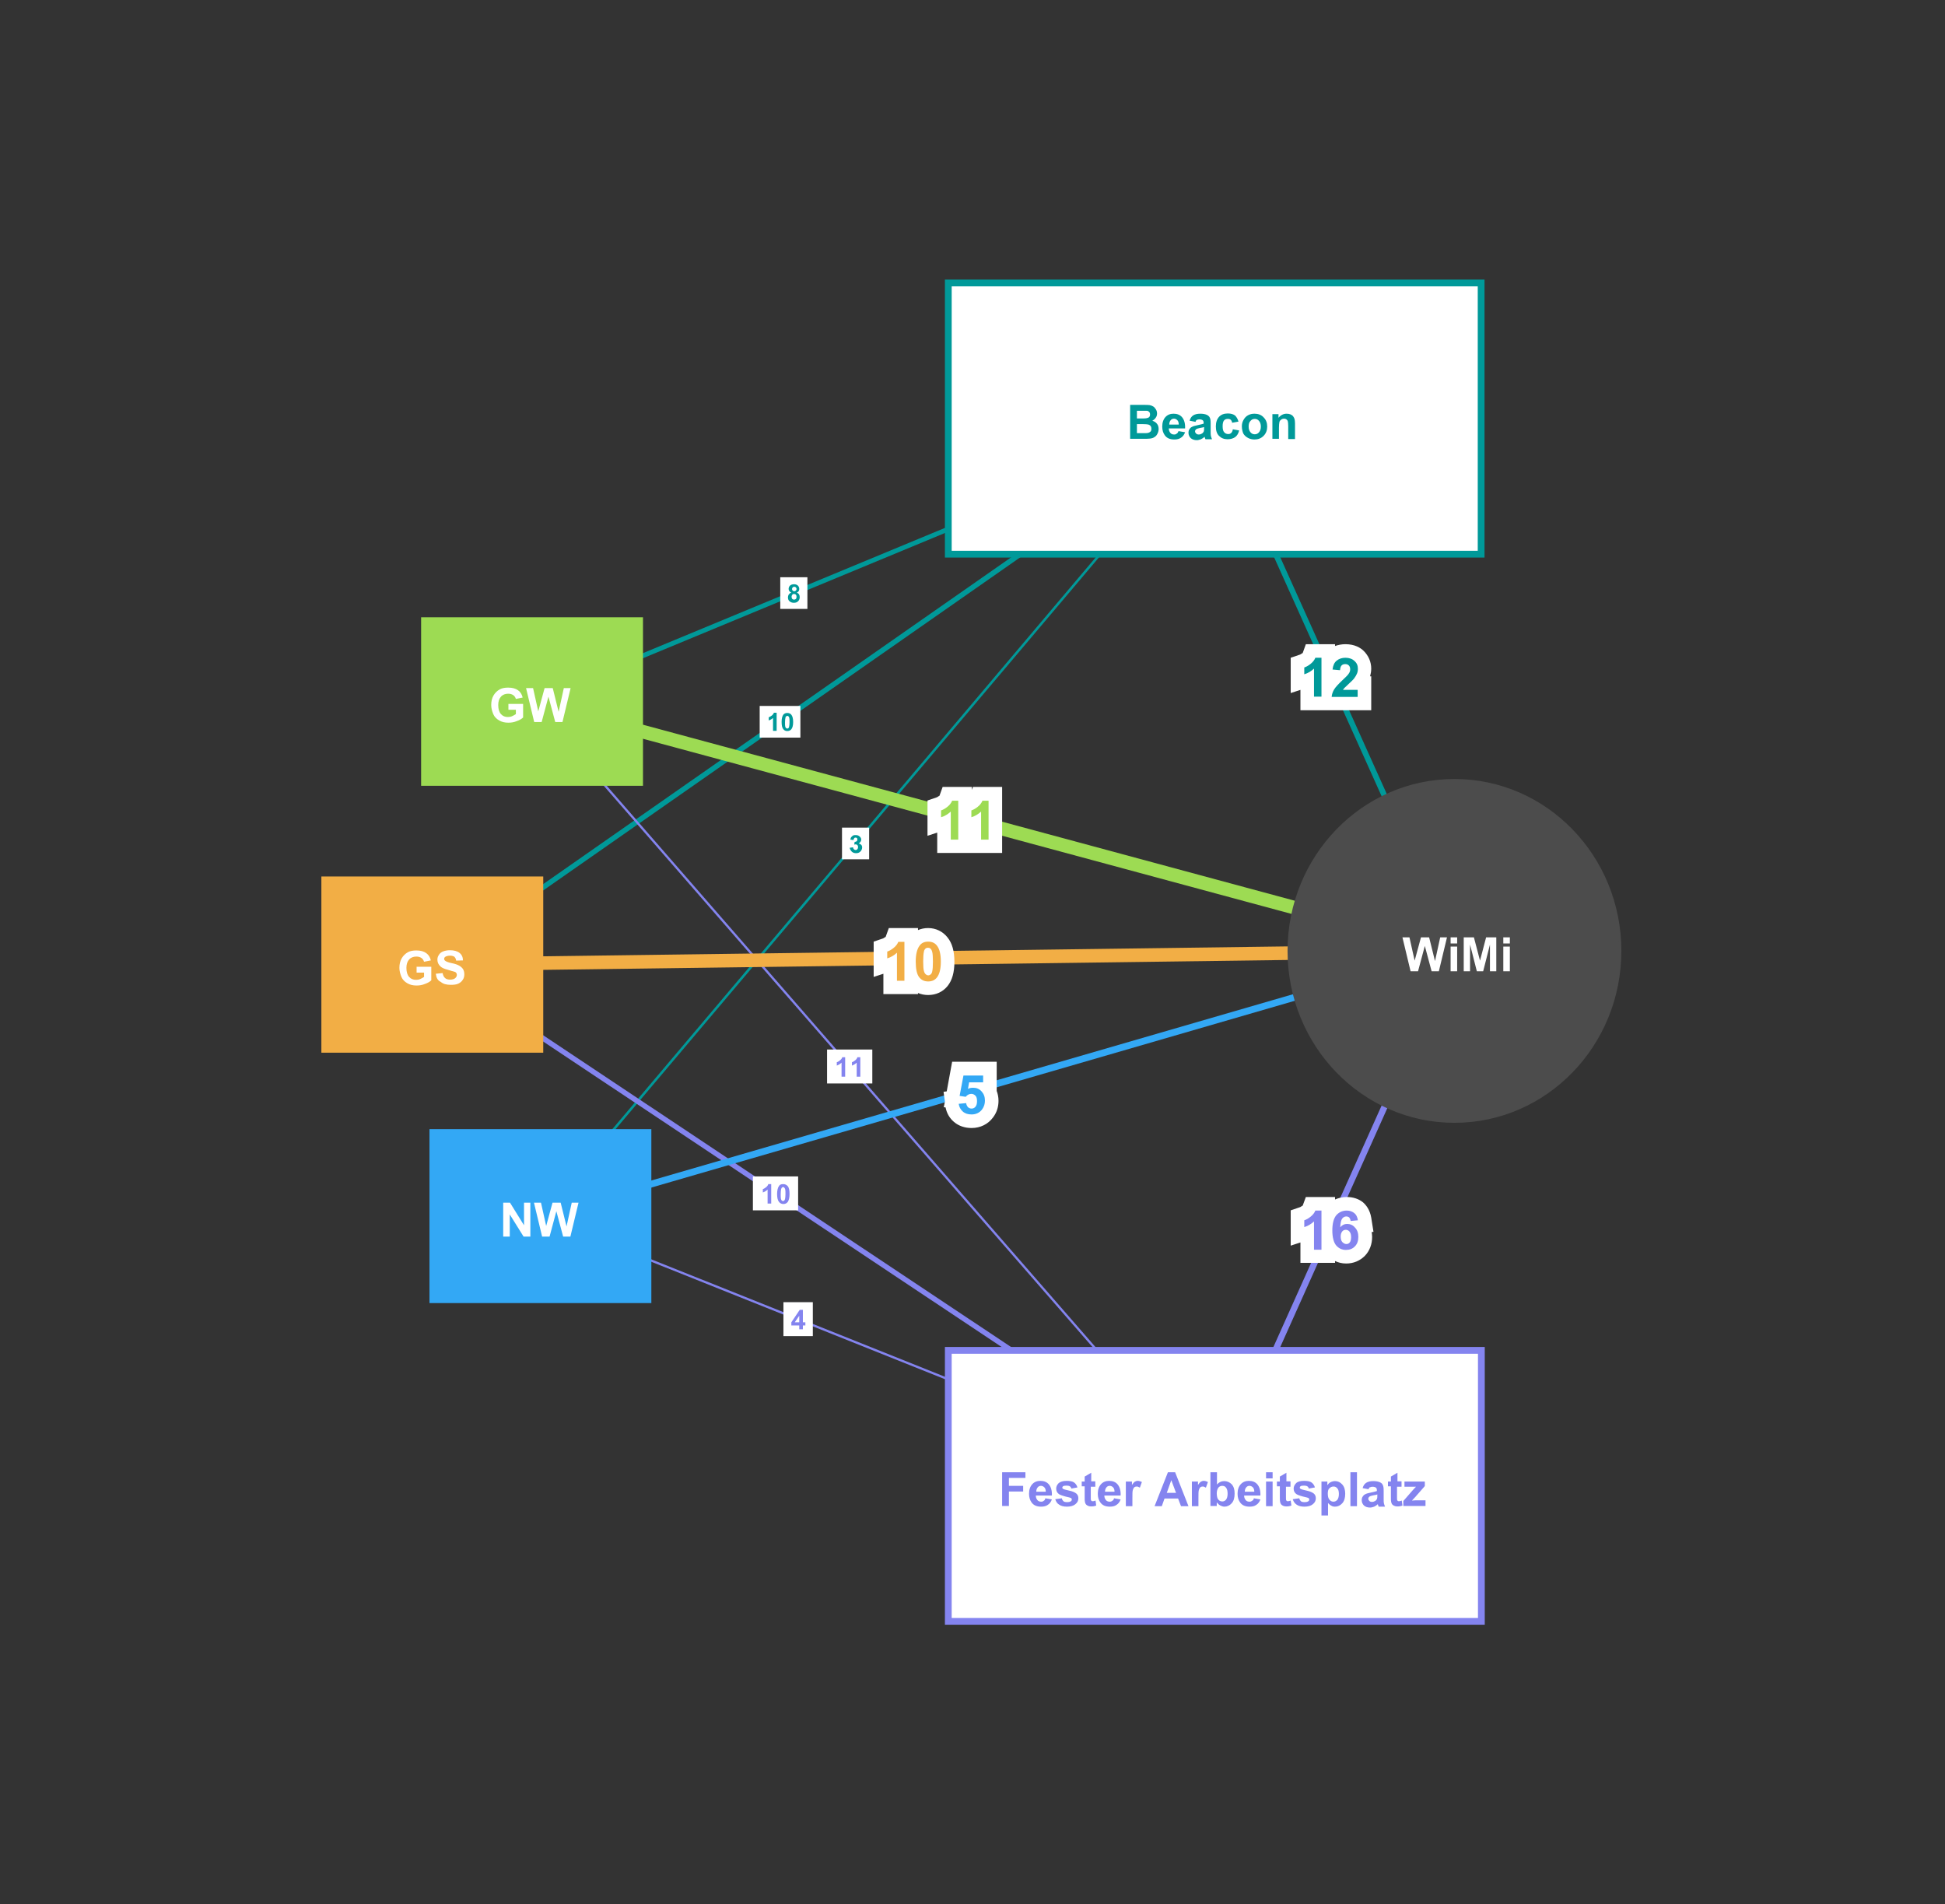 <?xml version="1.0" encoding="utf-8"?>
<!-- Generator: Adobe Illustrator 21.0.2, SVG Export Plug-In . SVG Version: 6.00 Build 0)  -->
<svg version="1.1" id="Layer_1" xmlns="http://www.w3.org/2000/svg" xmlns:xlink="http://www.w3.org/1999/xlink" x="0px" y="0px"
	 width="860px" height="841.9px" viewBox="0 0 860 841.9" style="enable-background:new 0 0 860 841.9;" xml:space="preserve">
<rect x="0" y="0" width="860" height="841.9" fill="#333333" stroke="none"/>
<style type="text/css">
	.st0{fill:#FFFFFF;}
	.st1{fill:none;stroke:#F2AE45;stroke-width:3;stroke-miterlimit:10;}
	.st2{fill:#F2AE45;}
	.st3{fill:none;stroke:#F2AE45;stroke-width:2.303;stroke-miterlimit:10;}
	.st4{fill:none;stroke:#9DDB53;stroke-width:3;stroke-miterlimit:10;}
	.st5{fill:#9DDB53;}
	.st6{fill:none;stroke:#33A8F5;stroke-width:3;stroke-miterlimit:10;}
	.st7{fill:#33A8F5;}
	.st8{fill:#009999;}
	.st9{fill:none;stroke:#009999;stroke-width:3;stroke-miterlimit:10;}
	.st10{fill:#8484EF;}
	.st11{fill:none;stroke:#8484EF;stroke-width:3;stroke-miterlimit:10;}
	.st12{fill:none;stroke:#33A8F5;stroke-width:1.609;stroke-miterlimit:10;}
	.st13{fill:none;stroke:#8484EF;stroke-width:2.773;stroke-miterlimit:10;}
	.st14{fill:none;stroke:#9DDB53;stroke-width:2.398;stroke-miterlimit:10;}
	.st15{fill:none;stroke:#009999;stroke-width:2.485;stroke-miterlimit:10;}
	.st16{fill:none;stroke:#000000;stroke-width:3;stroke-miterlimit:10;}
	.st17{fill:none;}
	.st18{fill:#009999;fill-opacity:0.259;}
	.st19{fill:none;stroke:#B8DAE0;stroke-width:1.099;stroke-miterlimit:10;}
	
		.st20{fill:none;stroke:#009999;stroke-width:1.099;stroke-linejoin:bevel;stroke-miterlimit:10;stroke-opacity:0.259;stroke-dasharray:5,3;}
	.st21{fill:#D0D0D0;}
	.st22{fill:none;stroke:#B8DAE0;stroke-width:2.079;stroke-miterlimit:10;}
	
		.st23{fill:none;stroke:#009999;stroke-width:2.079;stroke-linejoin:bevel;stroke-miterlimit:10;stroke-opacity:0.259;stroke-dasharray:5,3;}
	.st24{fill:none;stroke:#B8DAE0;stroke-width:2.303;stroke-miterlimit:10;}
	.st25{fill:none;stroke:#B8DAE0;stroke-width:2.303;stroke-linejoin:bevel;stroke-miterlimit:10;stroke-dasharray:5,3;}
	.st26{fill:#C1C1FF;}
	.st27{fill:none;stroke:#C1C1FF;stroke-miterlimit:10;}
	.st28{fill:none;stroke:#C1C1FF;stroke-linejoin:bevel;stroke-miterlimit:10;stroke-dasharray:5,3;}
	.st29{fill:none;stroke:#C1C1FF;stroke-width:2.303;stroke-miterlimit:10;}
	.st30{fill:none;stroke:#C1C1FF;stroke-width:2.303;stroke-linejoin:bevel;stroke-miterlimit:10;stroke-dasharray:5,3;}
	.st31{fill:none;stroke:#F2AE45;stroke-width:0.3;stroke-miterlimit:10;}
	.st32{fill:none;stroke:#F2AE45;stroke-width:1.099;stroke-miterlimit:10;}
	.st33{fill:none;stroke:#9DDB53;stroke-width:0.693;stroke-miterlimit:10;}
	.st34{fill:#76AF31;}
	.st35{fill:none;stroke:#9DDB53;stroke-width:0.3;stroke-miterlimit:10;}
	.st36{fill:none;stroke:#9DDB53;stroke-width:1.099;stroke-miterlimit:10;}
	.st37{fill:none;stroke:#33A8F5;stroke-width:0.3;stroke-miterlimit:10;}
	.st38{fill:#4C4C4C;}
	.st39{fill:none;stroke:#4C4C4C;stroke-width:2.773;stroke-miterlimit:10;}
	.st40{fill:#EEEEEE;}
	.st41{fill:none;stroke:#EEEEEE;stroke-width:2.303;stroke-miterlimit:10;}
	.st42{fill:none;stroke:#EEEEEE;stroke-miterlimit:10;}
	.st43{fill:none;stroke:#4C4C4C;stroke-width:2.485;stroke-miterlimit:10;}
	.st44{fill:#FFC63B;}
	.st45{fill:none;stroke:#EEEEEE;stroke-width:2.079;stroke-miterlimit:10;}
	.st46{fill:#C1F780;}
	.st47{fill:none;stroke:#EEEEEE;stroke-width:1.099;stroke-miterlimit:10;}
	.st48{fill:none;stroke:#000000;stroke-miterlimit:10;stroke-opacity:0;}
	.st49{fill:#FC938D;}
	.st50{fill:#0877C0;}
	.st51{fill:none;stroke:#4C4C4C;stroke-width:3;stroke-miterlimit:10;}
	.st52{fill:none;stroke:#8484EF;stroke-miterlimit:10;}
	.st53{fill:none;stroke:#009999;stroke-width:1.099;stroke-miterlimit:10;}
	.st54{fill:none;stroke:#009999;stroke-width:2.303;stroke-miterlimit:10;}
	.st55{fill:none;stroke:#8484EF;stroke-width:2.303;stroke-miterlimit:10;}
	.st56{fill:none;stroke:#009999;stroke-width:2.079;stroke-miterlimit:10;}
	.st57{fill:none;stroke:#9DDB53;stroke-width:6;stroke-miterlimit:10;}
	.st58{fill:none;stroke:#F2AE45;stroke-width:6;stroke-miterlimit:10;}
	.st59{fill:#4C4C4C;stroke:#4C4C4C;stroke-miterlimit:10;}
</style>
<g>
	<g>
		<line class="st52" x1="419.3" y1="609.8" x2="286.5" y2="556.7"/>
		<line class="st53" x1="486.4" y1="245" x2="270.2" y2="500.7"/>
		<line class="st54" x1="451.1" y1="245" x2="238.7" y2="393.3"/>
		<line class="st55" x1="447.2" y1="597" x2="238.7" y2="458.1"/>
		<line class="st52" x1="485" y1="597" x2="266.4" y2="346"/>
		<line class="st56" x1="419.3" y1="233.9" x2="282.8" y2="290.5"/>
		<rect x="191.4" y="500.7" class="st7" width="95.1" height="73.9"/>
		<rect x="191.4" y="500.7" class="st6" width="95.1" height="73.9"/>
		<path class="st0" d="M222.5,546.7v-15h3l6.2,10v-10h2.8v15h-3l-6.1-9.8v9.8H222.5z M239.7,546.7l-3.6-15h3.1l2.3,10.3l2.8-10.3
			h3.6l2.6,10.5l2.3-10.5h3l-3.6,15H249l-3-11.2l-3,11.2H239.7z"/>
		<rect x="419.3" y="125.1" class="st0" width="235.6" height="119.9"/>
		<rect x="419.3" y="125.1" class="st9" width="235.6" height="119.9"/>
		<path class="st8" d="M499.6,179h6c1.2,0,2.1,0,2.7,0.1c0.6,0.1,1.1,0.3,1.6,0.6c0.5,0.3,0.8,0.7,1.2,1.3c0.3,0.5,0.5,1.1,0.5,1.8
			c0,0.7-0.2,1.4-0.6,1.9c-0.4,0.6-0.9,1-1.5,1.3c0.9,0.3,1.6,0.7,2.1,1.4c0.5,0.6,0.7,1.4,0.7,2.3c0,0.7-0.2,1.4-0.5,2
			c-0.3,0.6-0.7,1.2-1.3,1.5c-0.5,0.4-1.2,0.6-2,0.7c-0.5,0.1-1.7,0.1-3.7,0.1h-5.1V179z M502.7,181.5v3.5h2c1.2,0,1.9,0,2.2-0.1
			c0.5-0.1,0.9-0.2,1.2-0.5c0.3-0.3,0.4-0.7,0.4-1.2c0-0.5-0.1-0.8-0.4-1.1c-0.3-0.3-0.6-0.5-1.1-0.5c-0.3,0-1.2,0-2.6,0H502.7z
			 M502.7,187.5v4h2.8c1.1,0,1.8,0,2.1-0.1c0.4-0.1,0.8-0.3,1.1-0.6c0.3-0.3,0.4-0.7,0.4-1.3c0-0.4-0.1-0.8-0.3-1.1
			c-0.2-0.3-0.5-0.5-1-0.7c-0.4-0.1-1.3-0.2-2.7-0.2H502.7z M521.1,190.6l2.9,0.5c-0.4,1.1-1,1.9-1.8,2.4c-0.8,0.6-1.8,0.8-3,0.8
			c-1.9,0-3.3-0.6-4.2-1.9c-0.7-1-1.1-2.2-1.1-3.8c0-1.8,0.5-3.2,1.4-4.2c0.9-1,2.1-1.5,3.6-1.5c1.6,0,2.9,0.5,3.8,1.6
			c0.9,1.1,1.4,2.7,1.3,4.9h-7.2c0,0.9,0.3,1.5,0.7,2c0.4,0.5,1,0.7,1.7,0.7c0.4,0,0.8-0.1,1.1-0.4
			C520.7,191.5,520.9,191.1,521.1,190.6z M521.2,187.7c0-0.8-0.2-1.5-0.6-1.9c-0.4-0.4-0.9-0.7-1.5-0.7c-0.6,0-1.1,0.2-1.5,0.7
			c-0.4,0.5-0.6,1.1-0.6,1.9H521.2z M528.6,186.5L526,186c0.3-1.1,0.8-1.8,1.5-2.3c0.7-0.5,1.8-0.8,3.2-0.8c1.3,0,2.2,0.2,2.9,0.5
			c0.6,0.3,1.1,0.7,1.3,1.2c0.3,0.5,0.4,1.3,0.4,2.6l0,3.4c0,1,0,1.7,0.1,2.1c0.1,0.5,0.3,0.9,0.5,1.5H533c-0.1-0.2-0.2-0.5-0.3-0.8
			c-0.1-0.2-0.1-0.3-0.1-0.3c-0.5,0.5-1,0.8-1.6,1.1c-0.6,0.2-1.2,0.4-1.8,0.4c-1.1,0-2-0.3-2.7-0.9c-0.6-0.6-1-1.4-1-2.3
			c0-0.6,0.1-1.2,0.4-1.6c0.3-0.5,0.7-0.9,1.2-1.1c0.5-0.3,1.3-0.5,2.3-0.7c1.3-0.3,2.3-0.5,2.8-0.7v-0.3c0-0.6-0.1-0.9-0.4-1.2
			c-0.3-0.2-0.8-0.4-1.5-0.4c-0.5,0-0.9,0.1-1.2,0.3C529,185.6,528.8,186,528.6,186.5z M532.4,188.8c-0.4,0.1-0.9,0.3-1.8,0.4
			c-0.8,0.2-1.3,0.3-1.6,0.5c-0.4,0.3-0.6,0.6-0.6,1c0,0.4,0.2,0.7,0.5,1c0.3,0.3,0.7,0.4,1.2,0.4c0.5,0,1-0.2,1.5-0.5
			c0.3-0.3,0.6-0.6,0.7-1c0.1-0.3,0.1-0.7,0.1-1.4V188.8z M547.6,186.4l-2.8,0.5c-0.1-0.6-0.3-1-0.6-1.3c-0.3-0.3-0.8-0.4-1.3-0.4
			c-0.7,0-1.3,0.2-1.7,0.7c-0.4,0.5-0.6,1.3-0.6,2.5c0,1.3,0.2,2.2,0.7,2.7c0.4,0.5,1,0.8,1.8,0.8c0.6,0,1-0.2,1.3-0.5
			c0.3-0.3,0.6-0.8,0.7-1.6l2.8,0.5c-0.3,1.3-0.9,2.3-1.7,2.9s-2,1-3.4,1c-1.6,0-2.8-0.5-3.8-1.5s-1.4-2.4-1.4-4.2
			c0-1.8,0.5-3.2,1.4-4.2s2.2-1.5,3.9-1.5c1.3,0,2.4,0.3,3.2,0.9C546.7,184.3,547.3,185.2,547.6,186.4z M549.1,188.5
			c0-1,0.2-1.9,0.7-2.8c0.5-0.9,1.1-1.6,2-2.1c0.9-0.5,1.8-0.7,2.9-0.7c1.6,0,3,0.5,4,1.6c1.1,1.1,1.6,2.4,1.6,4.1
			c0,1.6-0.5,3-1.6,4.1c-1.1,1.1-2.4,1.6-4,1.6c-1,0-2-0.2-2.9-0.7c-0.9-0.5-1.6-1.1-2.1-2C549.4,190.8,549.1,189.7,549.1,188.5z
			 M552.1,188.6c0,1.1,0.3,1.9,0.8,2.5c0.5,0.6,1.1,0.9,1.9,0.9c0.8,0,1.4-0.3,1.9-0.9c0.5-0.6,0.8-1.4,0.8-2.5
			c0-1.1-0.3-1.9-0.8-2.5c-0.5-0.6-1.1-0.9-1.9-0.9c-0.8,0-1.4,0.3-1.9,0.9C552.3,186.7,552.1,187.5,552.1,188.6z M572.5,194.1h-2.9
			v-5.6c0-1.2-0.1-1.9-0.2-2.3c-0.1-0.3-0.3-0.6-0.6-0.8c-0.3-0.2-0.6-0.3-1-0.3c-0.5,0-0.9,0.1-1.3,0.4c-0.4,0.3-0.7,0.6-0.8,1.1
			c-0.1,0.5-0.2,1.3-0.2,2.5v4.9h-2.9v-10.9h2.7v1.6c1-1.2,2.2-1.8,3.6-1.8c0.6,0,1.2,0.1,1.7,0.3c0.5,0.2,0.9,0.5,1.2,0.9
			c0.3,0.4,0.5,0.8,0.6,1.2c0.1,0.4,0.2,1.1,0.2,1.9V194.1z"/>
		<rect x="419.3" y="597" class="st0" width="235.7" height="119.8"/>
		<rect x="419.3" y="597" class="st11" width="235.7" height="119.8"/>
		<path class="st10" d="M443.1,665.9v-15h10.3v2.5h-7.3v3.5h6.3v2.5h-6.3v6.4H443.1z M462.2,662.4l2.9,0.5c-0.4,1.1-1,1.9-1.8,2.4
			c-0.8,0.6-1.8,0.8-3,0.8c-1.9,0-3.3-0.6-4.2-1.9c-0.7-1-1.1-2.2-1.1-3.8c0-1.8,0.5-3.2,1.4-4.2c0.9-1,2.1-1.5,3.6-1.5
			c1.6,0,2.9,0.5,3.8,1.6c0.9,1.1,1.4,2.7,1.3,4.9H458c0,0.9,0.3,1.5,0.7,2c0.4,0.5,1,0.7,1.7,0.7c0.4,0,0.8-0.1,1.1-0.4
			C461.8,663.4,462.1,663,462.2,662.4z M462.4,659.5c0-0.8-0.2-1.5-0.6-1.9c-0.4-0.4-0.9-0.7-1.5-0.7c-0.6,0-1.1,0.2-1.5,0.7
			c-0.4,0.5-0.6,1.1-0.6,1.9H462.4z M466.6,662.8l2.9-0.4c0.1,0.6,0.4,1,0.7,1.3c0.4,0.3,0.9,0.4,1.6,0.4c0.7,0,1.3-0.1,1.7-0.4
			c0.3-0.2,0.4-0.4,0.4-0.8c0-0.2-0.1-0.4-0.2-0.5c-0.1-0.1-0.5-0.3-1-0.4c-2.3-0.5-3.8-1-4.4-1.4c-0.9-0.6-1.3-1.4-1.3-2.5
			c0-0.9,0.4-1.7,1.1-2.4c0.7-0.6,1.9-1,3.5-1c1.5,0,2.6,0.2,3.3,0.7c0.7,0.5,1.2,1.2,1.5,2.2l-2.7,0.5c-0.1-0.4-0.3-0.8-0.7-1
			c-0.3-0.2-0.8-0.3-1.4-0.3c-0.8,0-1.3,0.1-1.6,0.3c-0.2,0.2-0.3,0.4-0.3,0.6c0,0.2,0.1,0.4,0.3,0.5c0.3,0.2,1.2,0.5,2.7,0.8
			c1.5,0.3,2.6,0.8,3.2,1.3c0.6,0.5,0.9,1.2,0.9,2.1c0,1-0.4,1.9-1.3,2.6c-0.8,0.7-2.1,1.1-3.7,1.1c-1.5,0-2.7-0.3-3.5-0.9
			C467.4,664.7,466.9,663.8,466.6,662.8z M484.3,655v2.3h-2v4.4c0,0.9,0,1.4,0.1,1.5c0,0.1,0.1,0.3,0.3,0.4c0.1,0.1,0.3,0.1,0.5,0.1
			c0.3,0,0.7-0.1,1.2-0.3l0.3,2.2c-0.7,0.3-1.4,0.4-2.3,0.4c-0.5,0-1-0.1-1.4-0.3s-0.7-0.4-0.9-0.7c-0.2-0.3-0.3-0.6-0.4-1.1
			c-0.1-0.3-0.1-1-0.1-2v-4.8h-1.3V655h1.3v-2.2l2.9-1.7v3.8H484.3z M492.6,662.4l2.9,0.5c-0.4,1.1-1,1.9-1.8,2.4
			c-0.8,0.6-1.8,0.8-3,0.8c-1.9,0-3.3-0.6-4.2-1.9c-0.7-1-1.1-2.2-1.1-3.8c0-1.8,0.5-3.2,1.4-4.2c0.9-1,2.1-1.5,3.6-1.5
			c1.6,0,2.9,0.5,3.8,1.6c0.9,1.1,1.4,2.7,1.3,4.9h-7.2c0,0.9,0.3,1.5,0.7,2c0.4,0.5,1,0.7,1.7,0.7c0.4,0,0.8-0.1,1.1-0.4
			C492.2,663.4,492.4,663,492.6,662.4z M492.8,659.5c0-0.8-0.2-1.5-0.6-1.9c-0.4-0.4-0.9-0.7-1.5-0.7c-0.6,0-1.1,0.2-1.5,0.7
			c-0.4,0.5-0.6,1.1-0.6,1.9H492.8z M500.7,665.9h-2.9V655h2.7v1.5c0.5-0.7,0.9-1.2,1.2-1.4c0.4-0.2,0.8-0.4,1.3-0.4
			c0.7,0,1.3,0.2,1.9,0.5l-0.9,2.5c-0.5-0.3-0.9-0.5-1.4-0.5c-0.4,0-0.7,0.1-1,0.3c-0.3,0.2-0.5,0.6-0.7,1.2
			c-0.2,0.6-0.2,1.8-0.2,3.7V665.9z M525.5,665.9h-3.3l-1.3-3.4h-6l-1.2,3.4h-3.2l5.9-15h3.2L525.5,665.9z M520,660l-2.1-5.6l-2,5.6
			H520z M529.9,665.9H527V655h2.7v1.5c0.5-0.7,0.9-1.2,1.2-1.4c0.4-0.2,0.8-0.4,1.3-0.4c0.7,0,1.3,0.2,1.9,0.5l-0.9,2.5
			c-0.5-0.3-0.9-0.5-1.4-0.5c-0.4,0-0.7,0.1-1,0.3c-0.3,0.2-0.5,0.6-0.7,1.2c-0.2,0.6-0.2,1.8-0.2,3.7V665.9z M535.2,665.9v-15h2.9
			v5.4c0.9-1,1.9-1.5,3.2-1.5c1.3,0,2.4,0.5,3.3,1.4c0.9,1,1.3,2.3,1.3,4.1c0,1.9-0.4,3.3-1.3,4.3s-2,1.5-3.2,1.5
			c-0.6,0-1.2-0.2-1.8-0.5c-0.6-0.3-1.1-0.8-1.6-1.4v1.6H535.2z M538,660.2c0,1.1,0.2,2,0.5,2.5c0.5,0.8,1.2,1.1,2,1.1
			c0.6,0,1.2-0.3,1.6-0.8c0.4-0.5,0.7-1.4,0.7-2.6c0-1.2-0.2-2.1-0.7-2.7c-0.4-0.6-1-0.8-1.7-0.8c-0.7,0-1.3,0.3-1.7,0.8
			C538.3,658.3,538,659.1,538,660.2z M554.4,662.4l2.9,0.5c-0.4,1.1-1,1.9-1.8,2.4c-0.8,0.6-1.8,0.8-3,0.8c-1.9,0-3.3-0.6-4.2-1.9
			c-0.7-1-1.1-2.2-1.1-3.8c0-1.8,0.5-3.2,1.4-4.2c0.9-1,2.1-1.5,3.6-1.5c1.6,0,2.9,0.5,3.8,1.6c0.9,1.1,1.4,2.7,1.3,4.9h-7.2
			c0,0.9,0.3,1.5,0.7,2c0.4,0.5,1,0.7,1.7,0.7c0.4,0,0.8-0.1,1.1-0.4C554,663.4,554.3,663,554.4,662.4z M554.6,659.5
			c0-0.8-0.2-1.5-0.6-1.9c-0.4-0.4-0.9-0.7-1.5-0.7c-0.6,0-1.1,0.2-1.5,0.7c-0.4,0.5-0.6,1.1-0.6,1.9H554.6z M559.8,653.6v-2.7h2.9
			v2.7H559.8z M559.8,665.9V655h2.9v10.9H559.8z M570.6,655v2.3h-2v4.4c0,0.9,0,1.4,0.1,1.5c0,0.1,0.1,0.3,0.3,0.4
			c0.1,0.1,0.3,0.1,0.5,0.1c0.3,0,0.7-0.1,1.2-0.3l0.3,2.2c-0.7,0.3-1.4,0.4-2.3,0.4c-0.5,0-1-0.1-1.4-0.3c-0.4-0.2-0.7-0.4-0.9-0.7
			c-0.2-0.3-0.3-0.6-0.4-1.1c-0.1-0.3-0.1-1-0.1-2v-4.8h-1.3V655h1.3v-2.2l2.9-1.7v3.8H570.6z M571.6,662.8l2.9-0.4
			c0.1,0.6,0.4,1,0.7,1.3c0.4,0.3,0.9,0.4,1.6,0.4c0.7,0,1.3-0.1,1.7-0.4c0.3-0.2,0.4-0.4,0.4-0.8c0-0.2-0.1-0.4-0.2-0.5
			c-0.1-0.1-0.5-0.3-1-0.4c-2.3-0.5-3.8-1-4.4-1.4c-0.9-0.6-1.3-1.4-1.3-2.5c0-0.9,0.4-1.7,1.1-2.4s1.9-1,3.5-1
			c1.5,0,2.6,0.2,3.3,0.7c0.7,0.5,1.2,1.2,1.5,2.2l-2.7,0.5c-0.1-0.4-0.3-0.8-0.7-1c-0.3-0.2-0.8-0.3-1.4-0.3
			c-0.8,0-1.3,0.1-1.6,0.3c-0.2,0.2-0.3,0.4-0.3,0.6c0,0.2,0.1,0.4,0.3,0.5c0.3,0.2,1.2,0.5,2.7,0.8c1.5,0.3,2.6,0.8,3.2,1.3
			c0.6,0.5,0.9,1.2,0.9,2.1c0,1-0.4,1.9-1.3,2.6c-0.8,0.7-2.1,1.1-3.7,1.1c-1.5,0-2.7-0.3-3.5-0.9
			C572.5,664.7,571.9,663.8,571.6,662.8z M584.2,655h2.7v1.6c0.4-0.5,0.8-1,1.4-1.3c0.6-0.3,1.3-0.5,2-0.5c1.3,0,2.3,0.5,3.2,1.5
			c0.9,1,1.3,2.4,1.3,4.1c0,1.8-0.4,3.2-1.3,4.2c-0.9,1-2,1.5-3.2,1.5c-0.6,0-1.2-0.1-1.6-0.4c-0.5-0.2-1-0.7-1.5-1.2v5.5h-2.9V655z
			 M587.1,660.3c0,1.2,0.2,2.1,0.7,2.7c0.5,0.6,1.1,0.9,1.8,0.9c0.7,0,1.2-0.3,1.7-0.8c0.4-0.5,0.7-1.4,0.7-2.6c0-1.1-0.2-2-0.7-2.5
			c-0.5-0.6-1-0.8-1.7-0.8c-0.7,0-1.3,0.3-1.8,0.8C587.3,658.4,587.1,659.2,587.1,660.3z M597.1,665.9v-15h2.9v15H597.1z
			 M605.1,658.4l-2.6-0.5c0.3-1.1,0.8-1.8,1.5-2.3s1.8-0.8,3.2-0.8c1.3,0,2.2,0.2,2.9,0.5s1.1,0.7,1.3,1.2c0.3,0.5,0.4,1.3,0.4,2.6
			l0,3.4c0,1,0,1.7,0.1,2.1c0.1,0.5,0.3,0.9,0.5,1.5h-2.8c-0.1-0.2-0.2-0.5-0.3-0.8c-0.1-0.2-0.1-0.3-0.1-0.3
			c-0.5,0.5-1,0.8-1.6,1.1c-0.6,0.2-1.2,0.4-1.8,0.4c-1.1,0-2-0.3-2.7-0.9c-0.6-0.6-1-1.4-1-2.3c0-0.6,0.1-1.2,0.4-1.6
			c0.3-0.5,0.7-0.9,1.2-1.1c0.5-0.3,1.3-0.5,2.3-0.7c1.3-0.3,2.3-0.5,2.8-0.7v-0.3c0-0.6-0.1-0.9-0.4-1.2c-0.3-0.2-0.8-0.4-1.5-0.4
			c-0.5,0-0.9,0.1-1.2,0.3C605.5,657.5,605.3,657.8,605.1,658.4z M609,660.7c-0.4,0.1-0.9,0.3-1.8,0.4c-0.8,0.2-1.3,0.3-1.6,0.5
			c-0.4,0.3-0.6,0.6-0.6,1c0,0.4,0.2,0.7,0.5,1c0.3,0.3,0.7,0.4,1.2,0.4c0.5,0,1-0.2,1.5-0.5c0.3-0.3,0.6-0.6,0.7-1
			c0.1-0.3,0.1-0.7,0.1-1.4V660.7z M619.7,655v2.3h-2v4.4c0,0.9,0,1.4,0.1,1.5c0,0.1,0.1,0.3,0.3,0.4c0.1,0.1,0.3,0.1,0.5,0.1
			c0.3,0,0.7-0.1,1.2-0.3l0.3,2.2c-0.7,0.3-1.4,0.4-2.3,0.4c-0.5,0-1-0.1-1.4-0.3s-0.7-0.4-0.9-0.7c-0.2-0.3-0.3-0.6-0.4-1.1
			c-0.1-0.3-0.1-1-0.1-2v-4.8h-1.3V655h1.3v-2.2l2.9-1.7v3.8H619.7z M620.5,665.9v-2.3l4.1-4.7c0.7-0.8,1.2-1.3,1.5-1.6
			c-0.3,0-0.8,0-1.3,0l-3.8,0V655h9v2l-4.2,4.8l-1.5,1.6c0.8,0,1.3-0.1,1.5-0.1h4.5v2.5H620.5z"/>
		<rect x="187.7" y="274.4" class="st4" width="95.1" height="71.5"/>
		<ellipse class="st48" cx="643.1" cy="420.4" rx="73.3" ry="75.5"/>
		<rect x="143.6" y="389" class="st2" width="95.1" height="74.9"/>
		<rect x="143.6" y="389" class="st1" width="95.1" height="74.9"/>
		<rect x="346.4" y="575.7" class="st0" width="13" height="15"/>
		<path class="st10" d="M353.4,587.7V586h-3.5v-1.4l3.7-5.5h1.4v5.5h1.1v1.4H355v1.7H353.4z M353.4,584.6v-2.9l-2,2.9H353.4z"/>
		<rect x="372.3" y="365.9" class="st0" width="12" height="14"/>
		<path class="st8" d="M375.7,374.8l1.5-0.2c0,0.4,0.2,0.7,0.4,0.9c0.2,0.2,0.5,0.3,0.7,0.3c0.3,0,0.6-0.1,0.8-0.4
			c0.2-0.2,0.3-0.5,0.3-0.9c0-0.4-0.1-0.7-0.3-0.9c-0.2-0.2-0.5-0.3-0.7-0.3c-0.2,0-0.4,0-0.7,0.1l0.2-1.2c0.4,0,0.7-0.1,0.9-0.3
			c0.2-0.2,0.3-0.4,0.3-0.8c0-0.3-0.1-0.5-0.2-0.6s-0.4-0.2-0.6-0.2c-0.3,0-0.5,0.1-0.6,0.3c-0.2,0.2-0.3,0.4-0.3,0.8l-1.4-0.2
			c0.1-0.5,0.2-0.9,0.4-1.1c0.2-0.3,0.5-0.5,0.8-0.7c0.3-0.2,0.7-0.2,1.2-0.2c0.7,0,1.3,0.2,1.8,0.7c0.4,0.4,0.6,0.8,0.6,1.3
			c0,0.7-0.4,1.2-1.1,1.7c0.4,0.1,0.8,0.3,1.1,0.6c0.3,0.3,0.4,0.7,0.4,1.2c0,0.7-0.3,1.3-0.8,1.8c-0.5,0.5-1.1,0.7-1.9,0.7
			c-0.7,0-1.3-0.2-1.8-0.6C376.1,376,375.8,375.4,375.7,374.8z"/>
		<line class="st6" x1="286.5" y1="523.9" x2="572.8" y2="440.8"/>
		<g>
			<path class="st7" d="M429.5,495.6c-2.3,0-4.3-0.7-5.8-2c-1.6-1.3-2.5-3.1-2.8-5.3l-0.4-3.1l0.6-0.1l2.4-12.8h14.2v9.1H437
				c1,1.4,1.5,3.1,1.5,5.1c0,2.1-0.6,3.9-1.8,5.6C434.9,494.4,432.5,495.6,429.5,495.6z"/>
			<path class="st0" d="M434.7,475.4v3.1h-6.2l-0.5,2.9c0.7-0.4,1.5-0.5,2.3-0.5c1.5,0,2.7,0.5,3.7,1.6c1,1.1,1.5,2.4,1.5,4.1
				c0,1.4-0.4,2.7-1.2,3.8c-1.1,1.5-2.7,2.3-4.7,2.3c-1.6,0-2.9-0.4-3.9-1.3c-1-0.9-1.6-2-1.8-3.4l3.3-0.3c0.1,0.8,0.4,1.3,0.8,1.8
				c0.5,0.4,1,0.6,1.6,0.6c0.7,0,1.3-0.3,1.7-0.8c0.5-0.6,0.7-1.4,0.7-2.5c0-1.1-0.2-1.9-0.7-2.4c-0.5-0.5-1.1-0.8-1.8-0.8
				c-0.9,0-1.8,0.4-2.5,1.3l-2.7-0.4l1.7-9H434.7 M440.7,469.4h-6H426h-5l-0.9,4.9l-1.5,8.2l-1.4,0.2l0.6,4.3l-0.5,2.5l0.8,0.1
				c0.5,2.6,1.8,4.8,3.7,6.4c2.1,1.8,4.8,2.7,7.8,2.7c3.9,0,7.3-1.7,9.5-4.7c1.6-2.1,2.4-4.6,2.4-7.3c0-1.6-0.3-3.1-0.8-4.4v-3.7
				v-3.1V469.4L440.7,469.4z"/>
		</g>
		<line class="st15" x1="564.1" y1="245" x2="612.3" y2="352.1"/>
		<g>
			<path class="st8" d="M578,311v-10.2c-0.1,0-0.2,0.1-0.3,0.1l-3.9,1.3V293l2.1-0.7c0.4-0.1,1-0.4,1.9-1.1c0.6-0.4,0.9-0.9,1.1-1.4
				l0.7-2h7.8v4c0.5-0.9,1.1-1.6,1.9-2.2c1.6-1.2,3.5-1.8,5.7-1.8c2.5,0,4.5,0.7,6.1,2.2c1.6,1.5,2.4,3.4,2.4,5.6
				c0,1.1-0.2,2.3-0.6,3.3c-0.4,1-1,2-1.7,2.9c0,0-0.1,0.1-0.1,0.1h2.5v9.1H578z M587.3,303.3C587.3,303.3,587.4,303.2,587.3,303.3
				c0.7-1.2,1.9-2.6,3.6-4.2l-3.6-0.4V303.3z"/>
			<path class="st0" d="M594.9,290.8c1.7,0,3,0.5,4,1.4c1,0.9,1.5,2,1.5,3.4c0,0.8-0.1,1.5-0.4,2.2c-0.3,0.7-0.7,1.4-1.3,2.2
				c-0.4,0.5-1.1,1.2-2.2,2.2c-1,1-1.7,1.6-2,1.9c-0.3,0.3-0.5,0.6-0.7,0.9h6.5v3.1h-11.5c0.1-1.2,0.5-2.3,1.1-3.3
				c0.6-1,1.9-2.4,3.7-4.1c1.5-1.4,2.4-2.3,2.7-2.8c0.5-0.7,0.7-1.3,0.7-2c0-0.7-0.2-1.3-0.6-1.7c-0.4-0.4-0.9-0.6-1.6-0.6
				c-0.7,0-1.2,0.2-1.6,0.6c-0.4,0.4-0.6,1.1-0.7,2.1l-3.3-0.3c0.2-1.8,0.8-3.1,1.8-3.9C592.1,291.2,593.4,290.8,594.9,290.8
				 M584.3,290.8V308H581v-12.4c-1.2,1.1-2.6,2-4.3,2.5v-3c0.9-0.3,1.8-0.8,2.8-1.6c1-0.8,1.7-1.7,2.1-2.7H584.3 M594.9,284.8
				c-1.6,0-3.2,0.3-4.6,0.8v-0.8h-6h-2.7h-4.2l-1.4,3.9c0,0-0.1,0.1-0.2,0.1c-0.7,0.5-1,0.6-1,0.6l-4.1,1.4l0,4.3v3v8.3l4.3-1.4v3v6
				h6h1.1h6.7h11.5h6v-6V305v-6h-0.5c0.3-1.1,0.5-2.2,0.5-3.4c0-3-1.2-5.7-3.3-7.8C601.6,286.4,599,284.8,594.9,284.8L594.9,284.8z"
				/>
		</g>
		<rect x="335.9" y="312.1" class="st0" width="18" height="14"/>
		<path class="st8" d="M343.3,323.1h-1.5v-5.7c-0.5,0.5-1.2,0.9-1.9,1.1v-1.4c0.4-0.1,0.8-0.4,1.3-0.7c0.5-0.4,0.8-0.8,1-1.3h1.2
			V323.1z M348.1,315.2c0.8,0,1.4,0.3,1.8,0.8c0.5,0.6,0.8,1.7,0.8,3.2s-0.3,2.6-0.8,3.2c-0.4,0.5-1,0.8-1.8,0.8
			c-0.8,0-1.4-0.3-1.8-0.9c-0.5-0.6-0.7-1.6-0.7-3.2c0-1.5,0.3-2.5,0.8-3.2C346.8,315.5,347.3,315.2,348.1,315.2z M348.1,316.5
			c-0.2,0-0.3,0.1-0.5,0.2c-0.1,0.1-0.3,0.3-0.3,0.6c-0.1,0.4-0.2,1.1-0.2,2c0,0.9,0,1.6,0.1,1.9c0.1,0.3,0.2,0.6,0.4,0.7
			c0.1,0.1,0.3,0.2,0.5,0.2c0.2,0,0.4-0.1,0.5-0.2c0.1-0.1,0.3-0.3,0.3-0.6c0.1-0.4,0.2-1,0.2-2c0-0.9,0-1.5-0.1-1.9
			c-0.1-0.3-0.2-0.6-0.4-0.7C348.5,316.5,348.3,316.5,348.1,316.5z"/>
		<rect x="345" y="255.2" class="st0" width="12" height="14"/>
		<path class="st8" d="M349.9,262c-0.4-0.2-0.7-0.4-0.9-0.7s-0.3-0.6-0.3-0.9c0-0.6,0.2-1.1,0.6-1.5s1-0.6,1.8-0.6
			c0.7,0,1.3,0.2,1.7,0.6c0.4,0.4,0.6,0.9,0.6,1.5c0,0.4-0.1,0.7-0.3,1c-0.2,0.3-0.5,0.5-0.8,0.6c0.4,0.2,0.8,0.4,1,0.8
			c0.2,0.3,0.3,0.7,0.3,1.2c0,0.7-0.2,1.3-0.7,1.8c-0.5,0.5-1.1,0.7-1.9,0.7c-0.7,0-1.3-0.2-1.8-0.6c-0.6-0.4-0.8-1.1-0.8-1.8
			c0-0.4,0.1-0.8,0.3-1.2C349.1,262.4,349.4,262.1,349.9,262z M350.2,260.4c0,0.3,0.1,0.5,0.3,0.7s0.4,0.3,0.7,0.3
			c0.3,0,0.5-0.1,0.7-0.3c0.2-0.2,0.3-0.4,0.3-0.7c0-0.3-0.1-0.5-0.3-0.7c-0.2-0.2-0.4-0.3-0.7-0.3c-0.3,0-0.5,0.1-0.7,0.3
			C350.3,259.9,350.2,260.2,350.2,260.4z M350,263.8c0,0.4,0.1,0.7,0.3,1c0.2,0.2,0.5,0.3,0.8,0.3c0.3,0,0.6-0.1,0.8-0.3
			c0.2-0.2,0.3-0.5,0.3-1c0-0.4-0.1-0.7-0.3-0.9c-0.2-0.2-0.5-0.3-0.8-0.3c-0.4,0-0.7,0.1-0.8,0.4C350.1,263.2,350,263.5,350,263.8z
			"/>
		<line class="st13" x1="563.9" y1="597" x2="612.4" y2="488.8"/>
		<g>
			<path class="st10" d="M595.2,555.7c-2.6,0-4.9-1.1-6.6-3.1c-0.5-0.6-0.9-1.3-1.3-2.1v4.9H578v-10.2c-0.1,0-0.2,0.1-0.3,0.1
				l-3.9,1.3v-9.3l2.1-0.7c0.4-0.1,1-0.4,1.9-1.1c0.6-0.4,0.9-0.9,1.1-1.4l0.7-2h7.8v5.4c0.4-0.9,0.8-1.6,1.4-2.3
				c1.7-2.1,4.1-3.2,6.8-3.2c2,0,3.8,0.6,5.2,1.8c1.4,1.2,2.3,2.9,2.6,5l0.5,3.1l-1.3,0.1c0.8,1.3,1.2,2.9,1.2,4.7
				c0,2.6-0.8,4.7-2.4,6.3C599.7,554.9,597.6,555.7,595.2,555.7z"/>
			<path class="st0" d="M595.5,535.2c1.3,0,2.4,0.4,3.3,1.1c0.9,0.7,1.4,1.8,1.6,3.2l-3.2,0.3c-0.1-0.7-0.3-1.1-0.6-1.5
				c-0.3-0.3-0.8-0.5-1.3-0.5c-0.7,0-1.3,0.3-1.8,0.9c-0.5,0.6-0.8,1.9-0.9,3.9c0.8-1,1.8-1.5,3-1.5c1.4,0,2.6,0.5,3.5,1.6
				c1,1,1.5,2.4,1.5,4.1c0,1.8-0.5,3.2-1.5,4.2c-1,1.1-2.4,1.6-4,1.6c-1.7,0-3.2-0.7-4.3-2c-1.1-1.3-1.7-3.6-1.7-6.6
				c0-3.1,0.6-5.4,1.8-6.8C592.1,535.9,593.6,535.2,595.5,535.2 M595.3,550c0.6,0,1.1-0.2,1.5-0.7c0.4-0.5,0.6-1.3,0.6-2.3
				c0-1.1-0.2-1.9-0.7-2.5c-0.4-0.5-1-0.8-1.6-0.8c-0.6,0-1.2,0.2-1.6,0.7c-0.4,0.5-0.7,1.2-0.7,2.2c0,1.1,0.2,1.9,0.7,2.5
				C594.1,549.7,594.7,550,595.3,550 M584.3,535.2v17.3H581V540c-1.2,1.1-2.6,2-4.3,2.5v-3c0.9-0.3,1.8-0.8,2.8-1.6
				c1-0.8,1.7-1.7,2.1-2.7H584.3 M595.5,529.2c-1.9,0-3.6,0.4-5.2,1.1v-1.1h-6h-2.7h-4.2L576,533c0,0-0.1,0.1-0.2,0.1
				c-0.7,0.5-1,0.6-1,0.6l-4.1,1.4l0,4.3v3v8.3l4.3-1.4v3v6h6h3.3h6v-0.8c1.5,0.7,3.1,1.1,4.9,1.1c3.3,0,6.1-1.2,8.3-3.4
				c2.1-2.2,3.2-5.1,3.2-8.4c0-0.7-0.1-1.4-0.2-2.1l0.8-0.1l-1-6.3c-0.6-3.5-2.3-5.6-3.7-6.8C600.7,530,598.2,529.2,595.5,529.2
				L595.5,529.2z"/>
		</g>
		<rect x="332.9" y="520.1" class="st0" width="20" height="15"/>
		<path class="st10" d="M341,532.1h-1.6v-6.2c-0.6,0.6-1.3,1-2.1,1.3v-1.5c0.4-0.1,0.9-0.4,1.4-0.8c0.5-0.4,0.9-0.9,1-1.4h1.3V532.1
			z M346.3,523.5c0.8,0,1.5,0.3,2,0.9c0.6,0.7,0.8,1.9,0.8,3.5c0,1.6-0.3,2.8-0.8,3.5c-0.5,0.6-1.1,0.9-1.9,0.9c-0.8,0-1.5-0.3-2-1
			c-0.5-0.6-0.8-1.8-0.8-3.4c0-1.6,0.3-2.8,0.8-3.5C344.8,523.7,345.4,523.5,346.3,523.5z M346.3,524.8c-0.2,0-0.4,0.1-0.5,0.2
			c-0.2,0.1-0.3,0.4-0.4,0.7c-0.1,0.4-0.2,1.1-0.2,2.2c0,1,0,1.7,0.1,2.1c0.1,0.4,0.2,0.6,0.4,0.8c0.2,0.1,0.3,0.2,0.5,0.2
			s0.4-0.1,0.5-0.2c0.2-0.1,0.3-0.4,0.4-0.7c0.1-0.4,0.2-1.1,0.2-2.1c0-1,0-1.7-0.1-2.1c-0.1-0.4-0.2-0.6-0.4-0.8
			C346.6,524.9,346.5,524.8,346.3,524.8z"/>
		<rect x="365.7" y="464" class="st0" width="20" height="15"/>
		<path class="st10" d="M373.7,476h-1.6v-6.2c-0.6,0.6-1.3,1-2.1,1.3v-1.5c0.4-0.1,0.9-0.4,1.4-0.8c0.5-0.4,0.9-0.9,1-1.4h1.3V476z
			 M380.4,476h-1.6v-6.2c-0.6,0.6-1.3,1-2.1,1.3v-1.5c0.4-0.1,0.9-0.4,1.4-0.8s0.9-0.9,1-1.4h1.3V476z"/>
		<line class="st57" x1="282.8" y1="323.1" x2="572.4" y2="401.3"/>
		<g>
			<path class="st5" d="M430.8,374.2V364c-0.1,0-0.2,0.1-0.3,0.1l-3.7,1.2v8.9h-9.3V364c-0.1,0-0.2,0.1-0.3,0.1l-3.9,1.3v-9.3
				l2.1-0.7c0.4-0.1,1-0.4,1.9-1.1c0.6-0.4,0.9-0.9,1.1-1.4l0.7-2h7.8v5.1l1.9-0.6c0.4-0.1,1-0.4,1.9-1.1c0.6-0.4,0.9-0.9,1.1-1.4
				l0.7-2h7.8v23.3H430.8z"/>
			<path class="st0" d="M437.1,353.9v17.3h-3.3v-12.4c-1.2,1.1-2.6,2-4.3,2.5v-3c0.9-0.3,1.8-0.8,2.8-1.6c1-0.8,1.7-1.7,2.1-2.7
				H437.1 M423.7,353.9v17.3h-3.3v-12.4c-1.2,1.1-2.6,2-4.3,2.5v-3c0.9-0.3,1.8-0.8,2.8-1.6c1-0.8,1.7-1.7,2.1-2.7H423.7
				 M443.1,347.9h-6h-2.7h-4.2l-0.5,1.3v-1.3h-6h-2.7h-4.2l-1.4,3.9c0,0-0.1,0.1-0.2,0.1c-0.7,0.5-1,0.6-1,0.6l-4.1,1.4l0,4.3v3v8.3
				l4.3-1.4v3v6h6h3.3h4.1h6h3.3h6v-6v-17.3V347.9L443.1,347.9z"/>
		</g>
		<line class="st58" x1="238.7" y1="425.8" x2="569.8" y2="421.4"/>
		<g>
			<path class="st2" d="M410.4,436.9c-2.6,0-4.8-1.1-6.4-3.1c-0.4-0.5-0.8-1.2-1.1-1.9v4.6h-9.3v-10.2c-0.1,0-4.3,1.4-4.3,1.4v-9.3
				l2.1-0.7c0.4-0.1,1-0.4,1.9-1.1c0.6-0.4,0.9-0.9,1.1-1.4l0.7-2h7.8v5c0.3-0.8,0.7-1.5,1.2-2.1c1.5-1.9,3.7-2.9,6.2-2.9
				c2.6,0,4.7,1,6.2,2.9c1.6,2,2.3,4.9,2.3,8.9c0,4-0.8,6.9-2.3,8.9C415.1,435.9,412.9,436.9,410.4,436.9z"/>
			<path class="st0" d="M410.4,416.3c1.7,0,3,0.6,3.9,1.8c1.1,1.4,1.7,3.7,1.7,7c0,3.3-0.6,5.6-1.7,7c-0.9,1.2-2.2,1.8-3.9,1.8
				c-1.7,0-3-0.6-4-1.9c-1-1.3-1.5-3.6-1.5-6.9c0-3.2,0.6-5.6,1.7-7C407.4,416.9,408.7,416.3,410.4,416.3 M410.4,431.2
				c0.4,0,0.7-0.1,1.1-0.4c0.3-0.3,0.6-0.7,0.7-1.4c0.2-0.8,0.3-2.3,0.3-4.3c0-2-0.1-3.4-0.3-4.2c-0.2-0.8-0.5-1.3-0.8-1.5
				c-0.3-0.3-0.7-0.4-1.1-0.4c-0.4,0-0.8,0.1-1.1,0.4c-0.3,0.3-0.6,0.7-0.7,1.4c-0.2,0.9-0.3,2.3-0.3,4.3c0,2,0.1,3.4,0.3,4.1
				c0.2,0.8,0.5,1.3,0.8,1.5C409.6,431,410,431.2,410.4,431.2 M399.9,416.3v17.3h-3.3v-12.4c-1.2,1.1-2.6,2-4.3,2.5v-3
				c0.9-0.3,1.8-0.8,2.8-1.6c1-0.8,1.7-1.7,2.1-2.7H399.9 M410.4,410.3c-1.6,0-3.1,0.3-4.5,0.9v-0.9h-6h-2.7H393l-1.4,3.9
				c0,0-0.1,0.1-0.2,0.1c-0.7,0.5-1,0.6-1,0.6l-4.1,1.4l0,4.3v3v8.3l4.3-1.4v3v6h6h3.3h6V439c1.4,0.6,2.9,0.9,4.5,0.9
				c3.5,0,6.5-1.4,8.6-4c2-2.5,3-6,3-10.7c0-4.7-1-8.2-3-10.7C416.9,411.8,413.8,410.3,410.4,410.3L410.4,410.3z"/>
		</g>
		<ellipse class="st59" cx="643.1" cy="420.4" rx="73.3" ry="75.5"/>
		<path class="st0" d="M623.7,429.4l-3.6-15h3.1l2.3,10.3l2.8-10.3h3.6l2.6,10.5l2.3-10.5h3l-3.6,15H633l-3-11.2l-3,11.2H623.7z
			 M641.4,417.1v-2.7h2.9v2.7H641.4z M641.4,429.4v-10.9h2.9v10.9H641.4z M647.2,429.4v-15h4.5l2.7,10.3l2.7-10.3h4.5v15h-2.8v-11.8
			l-3,11.8H653l-3-11.8v11.8H647.2z M664.7,417.1v-2.7h2.9v2.7H664.7z M664.7,429.4v-10.9h2.9v10.9H664.7z"/>
		<rect x="187.7" y="274.4" class="st5" width="95.1" height="71.5"/>
		<path class="st0" d="M224.8,313.7v-2.5h6.5v6c-0.6,0.6-1.6,1.2-2.8,1.6c-1.2,0.5-2.4,0.7-3.7,0.7c-1.6,0-2.9-0.3-4.1-1
			c-1.2-0.7-2.1-1.6-2.6-2.8s-0.9-2.6-0.9-4c0-1.6,0.3-3,1-4.2s1.6-2.1,2.9-2.8c1-0.5,2.2-0.7,3.6-0.7c1.9,0,3.3,0.4,4.4,1.2
			c1.1,0.8,1.7,1.9,2,3.2l-3,0.6c-0.2-0.7-0.6-1.3-1.2-1.7c-0.6-0.4-1.3-0.6-2.2-0.6c-1.3,0-2.4,0.4-3.2,1.3s-1.2,2.1-1.2,3.7
			c0,1.8,0.4,3.1,1.2,4c0.8,0.9,1.8,1.3,3.1,1.3c0.6,0,1.3-0.1,1.9-0.4c0.6-0.3,1.2-0.6,1.6-0.9v-1.9H224.8z M236.2,319.2l-3.6-15
			h3.1l2.3,10.3l2.8-10.3h3.6l2.6,10.5l2.3-10.5h3l-3.6,15h-3.2l-3-11.2l-3,11.2H236.2z"/>
	</g>
	<path class="st0" d="M184.2,429.9v-2.5h6.5v6c-0.6,0.6-1.6,1.2-2.8,1.6c-1.2,0.5-2.4,0.7-3.7,0.7c-1.6,0-2.9-0.3-4.1-1
		c-1.2-0.7-2.1-1.6-2.6-2.8s-0.9-2.6-0.9-4c0-1.6,0.3-3,1-4.2s1.6-2.1,2.9-2.8c1-0.5,2.2-0.7,3.6-0.7c1.9,0,3.3,0.4,4.4,1.2
		c1.1,0.8,1.7,1.9,2,3.2l-3,0.6c-0.2-0.7-0.6-1.3-1.2-1.7c-0.6-0.4-1.3-0.6-2.2-0.6c-1.3,0-2.4,0.4-3.2,1.3s-1.2,2.1-1.2,3.7
		c0,1.8,0.4,3.1,1.2,4c0.8,0.9,1.8,1.3,3.1,1.3c0.6,0,1.3-0.1,1.9-0.4c0.6-0.3,1.2-0.6,1.6-0.9v-1.9H184.2z M192.7,430.5l3-0.3
		c0.2,1,0.5,1.7,1.1,2.2c0.5,0.5,1.3,0.7,2.2,0.7c1,0,1.7-0.2,2.2-0.6c0.5-0.4,0.8-0.9,0.8-1.5c0-0.4-0.1-0.7-0.3-0.9
		c-0.2-0.3-0.6-0.5-1.1-0.6c-0.4-0.1-1.2-0.3-2.4-0.7c-1.6-0.4-2.8-0.9-3.4-1.5c-0.9-0.8-1.4-1.8-1.4-3c0-0.8,0.2-1.5,0.7-2.2
		c0.4-0.7,1.1-1.2,1.9-1.5c0.8-0.3,1.8-0.5,2.9-0.5c1.9,0,3.3,0.4,4.3,1.2c1,0.8,1.5,1.9,1.5,3.3l-3,0.1c-0.1-0.8-0.4-1.3-0.8-1.7
		c-0.4-0.3-1.1-0.5-1.9-0.5c-0.9,0-1.6,0.2-2.1,0.5c-0.3,0.2-0.5,0.5-0.5,0.9c0,0.4,0.2,0.7,0.5,0.9c0.4,0.3,1.3,0.7,2.8,1
		c1.5,0.3,2.6,0.7,3.3,1.1s1.3,0.9,1.7,1.5c0.4,0.6,0.6,1.4,0.6,2.4c0,0.9-0.2,1.7-0.7,2.4c-0.5,0.8-1.2,1.3-2,1.7
		c-0.9,0.4-2,0.5-3.3,0.5c-1.9,0-3.4-0.4-4.4-1.3C193.5,433.5,192.9,432.2,192.7,430.5z"/>
</g>
</svg>
